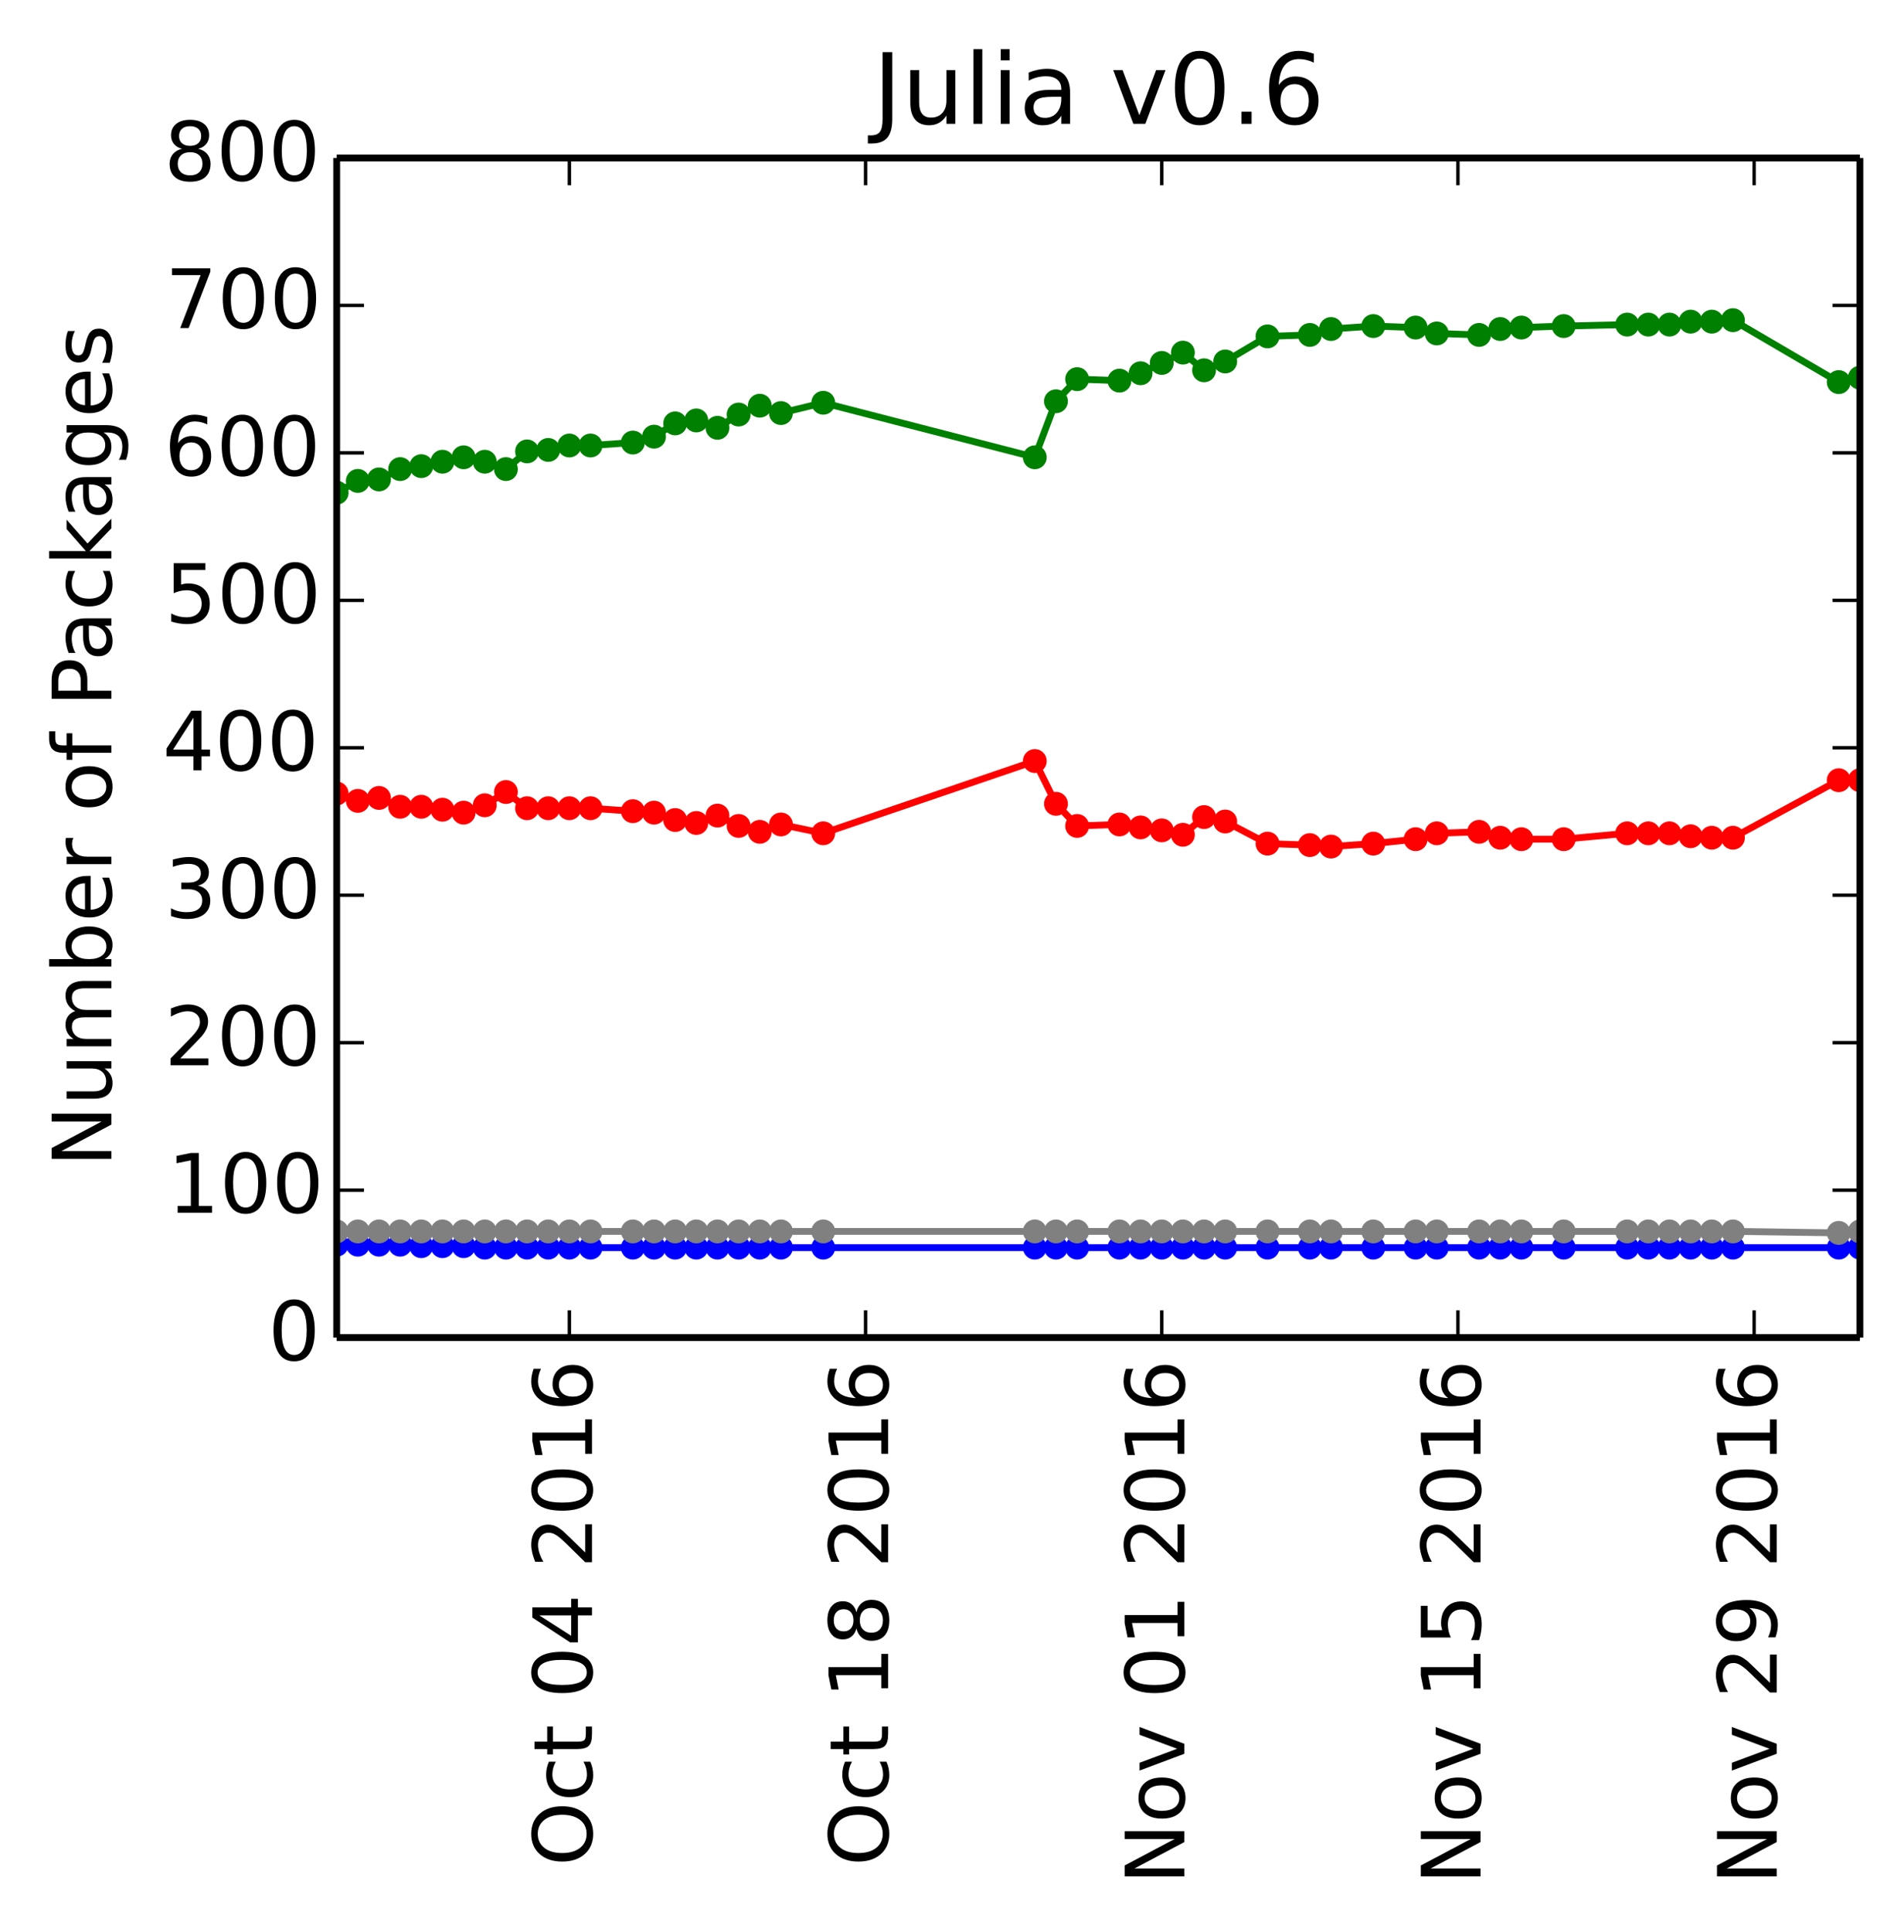 <?xml version="1.0" encoding="utf-8" standalone="no"?>
<!DOCTYPE svg PUBLIC "-//W3C//DTD SVG 1.1//EN"
  "http://www.w3.org/Graphics/SVG/1.1/DTD/svg11.dtd">
<!-- Created with matplotlib (http://matplotlib.org/) -->
<svg height="283pt" version="1.1" viewBox="0 0 279 283" width="279pt" xmlns="http://www.w3.org/2000/svg" xmlns:xlink="http://www.w3.org/1999/xlink">
 <defs>
  <style type="text/css">
*{stroke-linecap:butt;stroke-linejoin:round;}
  </style>
 </defs>
 <g id="figure_1">
  <g id="patch_1">
   <path d="
M0 283.246
L279.735 283.246
L279.735 0
L0 0
z
" style="fill:#ffffff;"/>
  </g>
  <g id="axes_1">
   <g id="patch_2">
    <path d="
M49.335 195.942
L272.535 195.942
L272.535 23.142
L49.335 23.142
z
" style="fill:#ffffff;"/>
   </g>
   <g id="line2d_1"/>
   <g id="line2d_2"/>
   <g id="line2d_3"/>
   <g id="line2d_4"/>
   <g id="line2d_5"/>
   <g id="line2d_6">
    <path clip-path="url(#pa554cd70c2)" d="
M272.535 55.326
L269.435 55.974
L253.935 46.902
L250.835 47.118
L247.735 47.118
L244.635 47.55
L241.535 47.55
L238.435 47.55
L229.135 47.766
L222.935 47.982
L219.835 48.198
L216.735 49.062
L210.535 48.846
L207.435 47.982
L201.235 47.766
L195.035 48.198
L191.935 49.062
L185.735 49.278
L179.535 52.95
L176.435 54.246
L173.335 51.654
L170.235 53.166
L167.135 54.678
L164.035 55.758
L157.835 55.542
L154.735 58.782
L151.635 66.99
L120.635 58.998
L114.435 60.51
L111.335 59.43
L108.235 60.726
L105.135 62.67
L102.035 61.59
L98.935 62.022
L95.835 63.966
L92.735 64.83
L86.535 65.262
L83.435 65.262
L80.335 65.91
L77.235 66.126
L74.135 68.718
L71.035 67.638
L67.935 66.99
L64.835 67.638
L61.735 68.286
L58.635 68.718
L55.535 70.23
L52.435 70.446
L49.335 72.174" style="fill:none;stroke:#008000;stroke-linecap:square;"/>
    <defs>
     <path d="
M0 1.5
C0.398 1.5 0.779 1.342 1.061 1.061
C1.342 0.779 1.5 0.398 1.5 0
C1.5 -0.398 1.342 -0.779 1.061 -1.061
C0.779 -1.342 0.398 -1.5 0 -1.5
C-0.398 -1.5 -0.779 -1.342 -1.061 -1.061
C-1.342 -0.779 -1.5 -0.398 -1.5 0
C-1.5 0.398 -1.342 0.779 -1.061 1.061
C-0.779 1.342 -0.398 1.5 0 1.5
z
" id="mb0b177905e" style="stroke:#008000;stroke-width:0.5;"/>
    </defs>
    <g clip-path="url(#pa554cd70c2)">
     <use style="fill:#008000;stroke:#008000;stroke-width:0.5;" x="272.535" xlink:href="#mb0b177905e" y="55.326"/>
     <use style="fill:#008000;stroke:#008000;stroke-width:0.5;" x="269.435" xlink:href="#mb0b177905e" y="55.974"/>
     <use style="fill:#008000;stroke:#008000;stroke-width:0.5;" x="253.935" xlink:href="#mb0b177905e" y="46.902"/>
     <use style="fill:#008000;stroke:#008000;stroke-width:0.5;" x="250.835" xlink:href="#mb0b177905e" y="47.118"/>
     <use style="fill:#008000;stroke:#008000;stroke-width:0.5;" x="247.735" xlink:href="#mb0b177905e" y="47.118"/>
     <use style="fill:#008000;stroke:#008000;stroke-width:0.5;" x="244.635" xlink:href="#mb0b177905e" y="47.55"/>
     <use style="fill:#008000;stroke:#008000;stroke-width:0.5;" x="241.535" xlink:href="#mb0b177905e" y="47.55"/>
     <use style="fill:#008000;stroke:#008000;stroke-width:0.5;" x="238.435" xlink:href="#mb0b177905e" y="47.55"/>
     <use style="fill:#008000;stroke:#008000;stroke-width:0.5;" x="229.135" xlink:href="#mb0b177905e" y="47.766"/>
     <use style="fill:#008000;stroke:#008000;stroke-width:0.5;" x="222.935" xlink:href="#mb0b177905e" y="47.982"/>
     <use style="fill:#008000;stroke:#008000;stroke-width:0.5;" x="219.835" xlink:href="#mb0b177905e" y="48.198"/>
     <use style="fill:#008000;stroke:#008000;stroke-width:0.5;" x="216.735" xlink:href="#mb0b177905e" y="49.062"/>
     <use style="fill:#008000;stroke:#008000;stroke-width:0.5;" x="210.535" xlink:href="#mb0b177905e" y="48.846"/>
     <use style="fill:#008000;stroke:#008000;stroke-width:0.5;" x="207.435" xlink:href="#mb0b177905e" y="47.982"/>
     <use style="fill:#008000;stroke:#008000;stroke-width:0.5;" x="201.235" xlink:href="#mb0b177905e" y="47.766"/>
     <use style="fill:#008000;stroke:#008000;stroke-width:0.5;" x="195.035" xlink:href="#mb0b177905e" y="48.198"/>
     <use style="fill:#008000;stroke:#008000;stroke-width:0.5;" x="191.935" xlink:href="#mb0b177905e" y="49.062"/>
     <use style="fill:#008000;stroke:#008000;stroke-width:0.5;" x="185.735" xlink:href="#mb0b177905e" y="49.278"/>
     <use style="fill:#008000;stroke:#008000;stroke-width:0.5;" x="179.535" xlink:href="#mb0b177905e" y="52.95"/>
     <use style="fill:#008000;stroke:#008000;stroke-width:0.5;" x="176.435" xlink:href="#mb0b177905e" y="54.246"/>
     <use style="fill:#008000;stroke:#008000;stroke-width:0.5;" x="173.335" xlink:href="#mb0b177905e" y="51.654"/>
     <use style="fill:#008000;stroke:#008000;stroke-width:0.5;" x="170.235" xlink:href="#mb0b177905e" y="53.166"/>
     <use style="fill:#008000;stroke:#008000;stroke-width:0.5;" x="167.135" xlink:href="#mb0b177905e" y="54.678"/>
     <use style="fill:#008000;stroke:#008000;stroke-width:0.5;" x="164.035" xlink:href="#mb0b177905e" y="55.758"/>
     <use style="fill:#008000;stroke:#008000;stroke-width:0.5;" x="157.835" xlink:href="#mb0b177905e" y="55.542"/>
     <use style="fill:#008000;stroke:#008000;stroke-width:0.5;" x="154.735" xlink:href="#mb0b177905e" y="58.782"/>
     <use style="fill:#008000;stroke:#008000;stroke-width:0.5;" x="151.635" xlink:href="#mb0b177905e" y="66.99"/>
     <use style="fill:#008000;stroke:#008000;stroke-width:0.5;" x="120.635" xlink:href="#mb0b177905e" y="58.998"/>
     <use style="fill:#008000;stroke:#008000;stroke-width:0.5;" x="114.435" xlink:href="#mb0b177905e" y="60.51"/>
     <use style="fill:#008000;stroke:#008000;stroke-width:0.5;" x="111.335" xlink:href="#mb0b177905e" y="59.43"/>
     <use style="fill:#008000;stroke:#008000;stroke-width:0.5;" x="108.235" xlink:href="#mb0b177905e" y="60.726"/>
     <use style="fill:#008000;stroke:#008000;stroke-width:0.5;" x="105.135" xlink:href="#mb0b177905e" y="62.67"/>
     <use style="fill:#008000;stroke:#008000;stroke-width:0.5;" x="102.035" xlink:href="#mb0b177905e" y="61.59"/>
     <use style="fill:#008000;stroke:#008000;stroke-width:0.5;" x="98.935" xlink:href="#mb0b177905e" y="62.022"/>
     <use style="fill:#008000;stroke:#008000;stroke-width:0.5;" x="95.835" xlink:href="#mb0b177905e" y="63.966"/>
     <use style="fill:#008000;stroke:#008000;stroke-width:0.5;" x="92.735" xlink:href="#mb0b177905e" y="64.83"/>
     <use style="fill:#008000;stroke:#008000;stroke-width:0.5;" x="86.535" xlink:href="#mb0b177905e" y="65.262"/>
     <use style="fill:#008000;stroke:#008000;stroke-width:0.5;" x="83.435" xlink:href="#mb0b177905e" y="65.262"/>
     <use style="fill:#008000;stroke:#008000;stroke-width:0.5;" x="80.335" xlink:href="#mb0b177905e" y="65.91"/>
     <use style="fill:#008000;stroke:#008000;stroke-width:0.5;" x="77.235" xlink:href="#mb0b177905e" y="66.126"/>
     <use style="fill:#008000;stroke:#008000;stroke-width:0.5;" x="74.135" xlink:href="#mb0b177905e" y="68.718"/>
     <use style="fill:#008000;stroke:#008000;stroke-width:0.5;" x="71.035" xlink:href="#mb0b177905e" y="67.638"/>
     <use style="fill:#008000;stroke:#008000;stroke-width:0.5;" x="67.935" xlink:href="#mb0b177905e" y="66.99"/>
     <use style="fill:#008000;stroke:#008000;stroke-width:0.5;" x="64.835" xlink:href="#mb0b177905e" y="67.638"/>
     <use style="fill:#008000;stroke:#008000;stroke-width:0.5;" x="61.735" xlink:href="#mb0b177905e" y="68.286"/>
     <use style="fill:#008000;stroke:#008000;stroke-width:0.5;" x="58.635" xlink:href="#mb0b177905e" y="68.718"/>
     <use style="fill:#008000;stroke:#008000;stroke-width:0.5;" x="55.535" xlink:href="#mb0b177905e" y="70.23"/>
     <use style="fill:#008000;stroke:#008000;stroke-width:0.5;" x="52.435" xlink:href="#mb0b177905e" y="70.446"/>
     <use style="fill:#008000;stroke:#008000;stroke-width:0.5;" x="49.335" xlink:href="#mb0b177905e" y="72.174"/>
    </g>
   </g>
   <g id="line2d_7">
    <path clip-path="url(#pa554cd70c2)" d="
M272.535 114.294
L269.435 114.294
L253.935 122.718
L250.835 122.718
L247.735 122.502
L244.635 122.07
L241.535 122.07
L238.435 122.07
L229.135 122.934
L222.935 122.934
L219.835 122.718
L216.735 121.854
L210.535 122.07
L207.435 122.934
L201.235 123.582
L195.035 124.014
L191.935 123.798
L185.735 123.582
L179.535 120.342
L176.435 119.694
L173.335 122.286
L170.235 121.638
L167.135 121.206
L164.035 120.774
L157.835 120.99
L154.735 117.75
L151.635 111.486
L120.635 122.07
L114.435 120.774
L111.335 121.854
L108.235 120.99
L105.135 119.478
L102.035 120.558
L98.935 120.126
L95.835 119.046
L92.735 118.83
L86.535 118.398
L83.435 118.398
L80.335 118.398
L77.235 118.398
L74.135 116.022
L71.035 117.966
L67.935 119.046
L64.835 118.614
L61.735 118.182
L58.635 118.182
L55.535 116.886
L52.435 117.318
L49.335 116.238" style="fill:none;stroke:#ff0000;stroke-linecap:square;"/>
    <defs>
     <path d="
M0 1.5
C0.398 1.5 0.779 1.342 1.061 1.061
C1.342 0.779 1.5 0.398 1.5 0
C1.5 -0.398 1.342 -0.779 1.061 -1.061
C0.779 -1.342 0.398 -1.5 0 -1.5
C-0.398 -1.5 -0.779 -1.342 -1.061 -1.061
C-1.342 -0.779 -1.5 -0.398 -1.5 0
C-1.5 0.398 -1.342 0.779 -1.061 1.061
C-0.779 1.342 -0.398 1.5 0 1.5
z
" id="ma07bdd5909" style="stroke:#ff0000;stroke-width:0.5;"/>
    </defs>
    <g clip-path="url(#pa554cd70c2)">
     <use style="fill:#ff0000;stroke:#ff0000;stroke-width:0.5;" x="272.535" xlink:href="#ma07bdd5909" y="114.294"/>
     <use style="fill:#ff0000;stroke:#ff0000;stroke-width:0.5;" x="269.435" xlink:href="#ma07bdd5909" y="114.294"/>
     <use style="fill:#ff0000;stroke:#ff0000;stroke-width:0.5;" x="253.935" xlink:href="#ma07bdd5909" y="122.718"/>
     <use style="fill:#ff0000;stroke:#ff0000;stroke-width:0.5;" x="250.835" xlink:href="#ma07bdd5909" y="122.718"/>
     <use style="fill:#ff0000;stroke:#ff0000;stroke-width:0.5;" x="247.735" xlink:href="#ma07bdd5909" y="122.502"/>
     <use style="fill:#ff0000;stroke:#ff0000;stroke-width:0.5;" x="244.635" xlink:href="#ma07bdd5909" y="122.07"/>
     <use style="fill:#ff0000;stroke:#ff0000;stroke-width:0.5;" x="241.535" xlink:href="#ma07bdd5909" y="122.07"/>
     <use style="fill:#ff0000;stroke:#ff0000;stroke-width:0.5;" x="238.435" xlink:href="#ma07bdd5909" y="122.07"/>
     <use style="fill:#ff0000;stroke:#ff0000;stroke-width:0.5;" x="229.135" xlink:href="#ma07bdd5909" y="122.934"/>
     <use style="fill:#ff0000;stroke:#ff0000;stroke-width:0.5;" x="222.935" xlink:href="#ma07bdd5909" y="122.934"/>
     <use style="fill:#ff0000;stroke:#ff0000;stroke-width:0.5;" x="219.835" xlink:href="#ma07bdd5909" y="122.718"/>
     <use style="fill:#ff0000;stroke:#ff0000;stroke-width:0.5;" x="216.735" xlink:href="#ma07bdd5909" y="121.854"/>
     <use style="fill:#ff0000;stroke:#ff0000;stroke-width:0.5;" x="210.535" xlink:href="#ma07bdd5909" y="122.07"/>
     <use style="fill:#ff0000;stroke:#ff0000;stroke-width:0.5;" x="207.435" xlink:href="#ma07bdd5909" y="122.934"/>
     <use style="fill:#ff0000;stroke:#ff0000;stroke-width:0.5;" x="201.235" xlink:href="#ma07bdd5909" y="123.582"/>
     <use style="fill:#ff0000;stroke:#ff0000;stroke-width:0.5;" x="195.035" xlink:href="#ma07bdd5909" y="124.014"/>
     <use style="fill:#ff0000;stroke:#ff0000;stroke-width:0.5;" x="191.935" xlink:href="#ma07bdd5909" y="123.798"/>
     <use style="fill:#ff0000;stroke:#ff0000;stroke-width:0.5;" x="185.735" xlink:href="#ma07bdd5909" y="123.582"/>
     <use style="fill:#ff0000;stroke:#ff0000;stroke-width:0.5;" x="179.535" xlink:href="#ma07bdd5909" y="120.342"/>
     <use style="fill:#ff0000;stroke:#ff0000;stroke-width:0.5;" x="176.435" xlink:href="#ma07bdd5909" y="119.694"/>
     <use style="fill:#ff0000;stroke:#ff0000;stroke-width:0.5;" x="173.335" xlink:href="#ma07bdd5909" y="122.286"/>
     <use style="fill:#ff0000;stroke:#ff0000;stroke-width:0.5;" x="170.235" xlink:href="#ma07bdd5909" y="121.638"/>
     <use style="fill:#ff0000;stroke:#ff0000;stroke-width:0.5;" x="167.135" xlink:href="#ma07bdd5909" y="121.206"/>
     <use style="fill:#ff0000;stroke:#ff0000;stroke-width:0.5;" x="164.035" xlink:href="#ma07bdd5909" y="120.774"/>
     <use style="fill:#ff0000;stroke:#ff0000;stroke-width:0.5;" x="157.835" xlink:href="#ma07bdd5909" y="120.99"/>
     <use style="fill:#ff0000;stroke:#ff0000;stroke-width:0.5;" x="154.735" xlink:href="#ma07bdd5909" y="117.75"/>
     <use style="fill:#ff0000;stroke:#ff0000;stroke-width:0.5;" x="151.635" xlink:href="#ma07bdd5909" y="111.486"/>
     <use style="fill:#ff0000;stroke:#ff0000;stroke-width:0.5;" x="120.635" xlink:href="#ma07bdd5909" y="122.07"/>
     <use style="fill:#ff0000;stroke:#ff0000;stroke-width:0.5;" x="114.435" xlink:href="#ma07bdd5909" y="120.774"/>
     <use style="fill:#ff0000;stroke:#ff0000;stroke-width:0.5;" x="111.335" xlink:href="#ma07bdd5909" y="121.854"/>
     <use style="fill:#ff0000;stroke:#ff0000;stroke-width:0.5;" x="108.235" xlink:href="#ma07bdd5909" y="120.99"/>
     <use style="fill:#ff0000;stroke:#ff0000;stroke-width:0.5;" x="105.135" xlink:href="#ma07bdd5909" y="119.478"/>
     <use style="fill:#ff0000;stroke:#ff0000;stroke-width:0.5;" x="102.035" xlink:href="#ma07bdd5909" y="120.558"/>
     <use style="fill:#ff0000;stroke:#ff0000;stroke-width:0.5;" x="98.935" xlink:href="#ma07bdd5909" y="120.126"/>
     <use style="fill:#ff0000;stroke:#ff0000;stroke-width:0.5;" x="95.835" xlink:href="#ma07bdd5909" y="119.046"/>
     <use style="fill:#ff0000;stroke:#ff0000;stroke-width:0.5;" x="92.735" xlink:href="#ma07bdd5909" y="118.83"/>
     <use style="fill:#ff0000;stroke:#ff0000;stroke-width:0.5;" x="86.535" xlink:href="#ma07bdd5909" y="118.398"/>
     <use style="fill:#ff0000;stroke:#ff0000;stroke-width:0.5;" x="83.435" xlink:href="#ma07bdd5909" y="118.398"/>
     <use style="fill:#ff0000;stroke:#ff0000;stroke-width:0.5;" x="80.335" xlink:href="#ma07bdd5909" y="118.398"/>
     <use style="fill:#ff0000;stroke:#ff0000;stroke-width:0.5;" x="77.235" xlink:href="#ma07bdd5909" y="118.398"/>
     <use style="fill:#ff0000;stroke:#ff0000;stroke-width:0.5;" x="74.135" xlink:href="#ma07bdd5909" y="116.022"/>
     <use style="fill:#ff0000;stroke:#ff0000;stroke-width:0.5;" x="71.035" xlink:href="#ma07bdd5909" y="117.966"/>
     <use style="fill:#ff0000;stroke:#ff0000;stroke-width:0.5;" x="67.935" xlink:href="#ma07bdd5909" y="119.046"/>
     <use style="fill:#ff0000;stroke:#ff0000;stroke-width:0.5;" x="64.835" xlink:href="#ma07bdd5909" y="118.614"/>
     <use style="fill:#ff0000;stroke:#ff0000;stroke-width:0.5;" x="61.735" xlink:href="#ma07bdd5909" y="118.182"/>
     <use style="fill:#ff0000;stroke:#ff0000;stroke-width:0.5;" x="58.635" xlink:href="#ma07bdd5909" y="118.182"/>
     <use style="fill:#ff0000;stroke:#ff0000;stroke-width:0.5;" x="55.535" xlink:href="#ma07bdd5909" y="116.886"/>
     <use style="fill:#ff0000;stroke:#ff0000;stroke-width:0.5;" x="52.435" xlink:href="#ma07bdd5909" y="117.318"/>
     <use style="fill:#ff0000;stroke:#ff0000;stroke-width:0.5;" x="49.335" xlink:href="#ma07bdd5909" y="116.238"/>
    </g>
   </g>
   <g id="line2d_8">
    <path clip-path="url(#pa554cd70c2)" d="
M272.535 182.766
L269.435 182.766
L253.935 182.766
L250.835 182.766
L247.735 182.766
L244.635 182.766
L241.535 182.766
L238.435 182.766
L229.135 182.766
L222.935 182.766
L219.835 182.766
L216.735 182.766
L210.535 182.766
L207.435 182.766
L201.235 182.766
L195.035 182.766
L191.935 182.766
L185.735 182.766
L179.535 182.766
L176.435 182.766
L173.335 182.766
L170.235 182.766
L167.135 182.766
L164.035 182.766
L157.835 182.766
L154.735 182.766
L151.635 182.766
L120.635 182.766
L114.435 182.766
L111.335 182.766
L108.235 182.766
L105.135 182.766
L102.035 182.766
L98.935 182.766
L95.835 182.766
L92.735 182.766
L86.535 182.766
L83.435 182.766
L80.335 182.766
L77.235 182.766
L74.135 182.766
L71.035 182.766
L67.935 182.55
L64.835 182.55
L61.735 182.55
L58.635 182.334
L55.535 182.334
L52.435 182.334
L49.335 182.334" style="fill:none;stroke:#0000ff;stroke-linecap:square;"/>
    <defs>
     <path d="
M0 1.5
C0.398 1.5 0.779 1.342 1.061 1.061
C1.342 0.779 1.5 0.398 1.5 0
C1.5 -0.398 1.342 -0.779 1.061 -1.061
C0.779 -1.342 0.398 -1.5 0 -1.5
C-0.398 -1.5 -0.779 -1.342 -1.061 -1.061
C-1.342 -0.779 -1.5 -0.398 -1.5 0
C-1.5 0.398 -1.342 0.779 -1.061 1.061
C-0.779 1.342 -0.398 1.5 0 1.5
z
" id="m76a7ce5b4a" style="stroke:#0000ff;stroke-width:0.5;"/>
    </defs>
    <g clip-path="url(#pa554cd70c2)">
     <use style="fill:#0000ff;stroke:#0000ff;stroke-width:0.5;" x="272.535" xlink:href="#m76a7ce5b4a" y="182.766"/>
     <use style="fill:#0000ff;stroke:#0000ff;stroke-width:0.5;" x="269.435" xlink:href="#m76a7ce5b4a" y="182.766"/>
     <use style="fill:#0000ff;stroke:#0000ff;stroke-width:0.5;" x="253.935" xlink:href="#m76a7ce5b4a" y="182.766"/>
     <use style="fill:#0000ff;stroke:#0000ff;stroke-width:0.5;" x="250.835" xlink:href="#m76a7ce5b4a" y="182.766"/>
     <use style="fill:#0000ff;stroke:#0000ff;stroke-width:0.5;" x="247.735" xlink:href="#m76a7ce5b4a" y="182.766"/>
     <use style="fill:#0000ff;stroke:#0000ff;stroke-width:0.5;" x="244.635" xlink:href="#m76a7ce5b4a" y="182.766"/>
     <use style="fill:#0000ff;stroke:#0000ff;stroke-width:0.5;" x="241.535" xlink:href="#m76a7ce5b4a" y="182.766"/>
     <use style="fill:#0000ff;stroke:#0000ff;stroke-width:0.5;" x="238.435" xlink:href="#m76a7ce5b4a" y="182.766"/>
     <use style="fill:#0000ff;stroke:#0000ff;stroke-width:0.5;" x="229.135" xlink:href="#m76a7ce5b4a" y="182.766"/>
     <use style="fill:#0000ff;stroke:#0000ff;stroke-width:0.5;" x="222.935" xlink:href="#m76a7ce5b4a" y="182.766"/>
     <use style="fill:#0000ff;stroke:#0000ff;stroke-width:0.5;" x="219.835" xlink:href="#m76a7ce5b4a" y="182.766"/>
     <use style="fill:#0000ff;stroke:#0000ff;stroke-width:0.5;" x="216.735" xlink:href="#m76a7ce5b4a" y="182.766"/>
     <use style="fill:#0000ff;stroke:#0000ff;stroke-width:0.5;" x="210.535" xlink:href="#m76a7ce5b4a" y="182.766"/>
     <use style="fill:#0000ff;stroke:#0000ff;stroke-width:0.5;" x="207.435" xlink:href="#m76a7ce5b4a" y="182.766"/>
     <use style="fill:#0000ff;stroke:#0000ff;stroke-width:0.5;" x="201.235" xlink:href="#m76a7ce5b4a" y="182.766"/>
     <use style="fill:#0000ff;stroke:#0000ff;stroke-width:0.5;" x="195.035" xlink:href="#m76a7ce5b4a" y="182.766"/>
     <use style="fill:#0000ff;stroke:#0000ff;stroke-width:0.5;" x="191.935" xlink:href="#m76a7ce5b4a" y="182.766"/>
     <use style="fill:#0000ff;stroke:#0000ff;stroke-width:0.5;" x="185.735" xlink:href="#m76a7ce5b4a" y="182.766"/>
     <use style="fill:#0000ff;stroke:#0000ff;stroke-width:0.5;" x="179.535" xlink:href="#m76a7ce5b4a" y="182.766"/>
     <use style="fill:#0000ff;stroke:#0000ff;stroke-width:0.5;" x="176.435" xlink:href="#m76a7ce5b4a" y="182.766"/>
     <use style="fill:#0000ff;stroke:#0000ff;stroke-width:0.5;" x="173.335" xlink:href="#m76a7ce5b4a" y="182.766"/>
     <use style="fill:#0000ff;stroke:#0000ff;stroke-width:0.5;" x="170.235" xlink:href="#m76a7ce5b4a" y="182.766"/>
     <use style="fill:#0000ff;stroke:#0000ff;stroke-width:0.5;" x="167.135" xlink:href="#m76a7ce5b4a" y="182.766"/>
     <use style="fill:#0000ff;stroke:#0000ff;stroke-width:0.5;" x="164.035" xlink:href="#m76a7ce5b4a" y="182.766"/>
     <use style="fill:#0000ff;stroke:#0000ff;stroke-width:0.5;" x="157.835" xlink:href="#m76a7ce5b4a" y="182.766"/>
     <use style="fill:#0000ff;stroke:#0000ff;stroke-width:0.5;" x="154.735" xlink:href="#m76a7ce5b4a" y="182.766"/>
     <use style="fill:#0000ff;stroke:#0000ff;stroke-width:0.5;" x="151.635" xlink:href="#m76a7ce5b4a" y="182.766"/>
     <use style="fill:#0000ff;stroke:#0000ff;stroke-width:0.5;" x="120.635" xlink:href="#m76a7ce5b4a" y="182.766"/>
     <use style="fill:#0000ff;stroke:#0000ff;stroke-width:0.5;" x="114.435" xlink:href="#m76a7ce5b4a" y="182.766"/>
     <use style="fill:#0000ff;stroke:#0000ff;stroke-width:0.5;" x="111.335" xlink:href="#m76a7ce5b4a" y="182.766"/>
     <use style="fill:#0000ff;stroke:#0000ff;stroke-width:0.5;" x="108.235" xlink:href="#m76a7ce5b4a" y="182.766"/>
     <use style="fill:#0000ff;stroke:#0000ff;stroke-width:0.5;" x="105.135" xlink:href="#m76a7ce5b4a" y="182.766"/>
     <use style="fill:#0000ff;stroke:#0000ff;stroke-width:0.5;" x="102.035" xlink:href="#m76a7ce5b4a" y="182.766"/>
     <use style="fill:#0000ff;stroke:#0000ff;stroke-width:0.5;" x="98.935" xlink:href="#m76a7ce5b4a" y="182.766"/>
     <use style="fill:#0000ff;stroke:#0000ff;stroke-width:0.5;" x="95.835" xlink:href="#m76a7ce5b4a" y="182.766"/>
     <use style="fill:#0000ff;stroke:#0000ff;stroke-width:0.5;" x="92.735" xlink:href="#m76a7ce5b4a" y="182.766"/>
     <use style="fill:#0000ff;stroke:#0000ff;stroke-width:0.5;" x="86.535" xlink:href="#m76a7ce5b4a" y="182.766"/>
     <use style="fill:#0000ff;stroke:#0000ff;stroke-width:0.5;" x="83.435" xlink:href="#m76a7ce5b4a" y="182.766"/>
     <use style="fill:#0000ff;stroke:#0000ff;stroke-width:0.5;" x="80.335" xlink:href="#m76a7ce5b4a" y="182.766"/>
     <use style="fill:#0000ff;stroke:#0000ff;stroke-width:0.5;" x="77.235" xlink:href="#m76a7ce5b4a" y="182.766"/>
     <use style="fill:#0000ff;stroke:#0000ff;stroke-width:0.5;" x="74.135" xlink:href="#m76a7ce5b4a" y="182.766"/>
     <use style="fill:#0000ff;stroke:#0000ff;stroke-width:0.5;" x="71.035" xlink:href="#m76a7ce5b4a" y="182.766"/>
     <use style="fill:#0000ff;stroke:#0000ff;stroke-width:0.5;" x="67.935" xlink:href="#m76a7ce5b4a" y="182.55"/>
     <use style="fill:#0000ff;stroke:#0000ff;stroke-width:0.5;" x="64.835" xlink:href="#m76a7ce5b4a" y="182.55"/>
     <use style="fill:#0000ff;stroke:#0000ff;stroke-width:0.5;" x="61.735" xlink:href="#m76a7ce5b4a" y="182.55"/>
     <use style="fill:#0000ff;stroke:#0000ff;stroke-width:0.5;" x="58.635" xlink:href="#m76a7ce5b4a" y="182.334"/>
     <use style="fill:#0000ff;stroke:#0000ff;stroke-width:0.5;" x="55.535" xlink:href="#m76a7ce5b4a" y="182.334"/>
     <use style="fill:#0000ff;stroke:#0000ff;stroke-width:0.5;" x="52.435" xlink:href="#m76a7ce5b4a" y="182.334"/>
     <use style="fill:#0000ff;stroke:#0000ff;stroke-width:0.5;" x="49.335" xlink:href="#m76a7ce5b4a" y="182.334"/>
    </g>
   </g>
   <g id="line2d_9">
    <path clip-path="url(#pa554cd70c2)" d="
M272.535 180.39
L269.435 180.606
L253.935 180.39
L250.835 180.39
L247.735 180.39
L244.635 180.39
L241.535 180.39
L238.435 180.39
L229.135 180.39
L222.935 180.39
L219.835 180.39
L216.735 180.39
L210.535 180.39
L207.435 180.39
L201.235 180.39
L195.035 180.39
L191.935 180.39
L185.735 180.39
L179.535 180.39
L176.435 180.39
L173.335 180.39
L170.235 180.39
L167.135 180.39
L164.035 180.39
L157.835 180.39
L154.735 180.39
L151.635 180.39
L120.635 180.39
L114.435 180.39
L111.335 180.39
L108.235 180.39
L105.135 180.39
L102.035 180.39
L98.935 180.39
L95.835 180.39
L92.735 180.39
L86.535 180.39
L83.435 180.39
L80.335 180.39
L77.235 180.39
L74.135 180.39
L71.035 180.39
L67.935 180.39
L64.835 180.39
L61.735 180.39
L58.635 180.39
L55.535 180.39
L52.435 180.39
L49.335 180.39" style="fill:none;stroke:#808080;stroke-linecap:square;"/>
    <defs>
     <path d="
M0 1.5
C0.398 1.5 0.779 1.342 1.061 1.061
C1.342 0.779 1.5 0.398 1.5 0
C1.5 -0.398 1.342 -0.779 1.061 -1.061
C0.779 -1.342 0.398 -1.5 0 -1.5
C-0.398 -1.5 -0.779 -1.342 -1.061 -1.061
C-1.342 -0.779 -1.5 -0.398 -1.5 0
C-1.5 0.398 -1.342 0.779 -1.061 1.061
C-0.779 1.342 -0.398 1.5 0 1.5
z
" id="m008e8825d0" style="stroke:#808080;stroke-width:0.5;"/>
    </defs>
    <g clip-path="url(#pa554cd70c2)">
     <use style="fill:#808080;stroke:#808080;stroke-width:0.5;" x="272.535" xlink:href="#m008e8825d0" y="180.39"/>
     <use style="fill:#808080;stroke:#808080;stroke-width:0.5;" x="269.435" xlink:href="#m008e8825d0" y="180.606"/>
     <use style="fill:#808080;stroke:#808080;stroke-width:0.5;" x="253.935" xlink:href="#m008e8825d0" y="180.39"/>
     <use style="fill:#808080;stroke:#808080;stroke-width:0.5;" x="250.835" xlink:href="#m008e8825d0" y="180.39"/>
     <use style="fill:#808080;stroke:#808080;stroke-width:0.5;" x="247.735" xlink:href="#m008e8825d0" y="180.39"/>
     <use style="fill:#808080;stroke:#808080;stroke-width:0.5;" x="244.635" xlink:href="#m008e8825d0" y="180.39"/>
     <use style="fill:#808080;stroke:#808080;stroke-width:0.5;" x="241.535" xlink:href="#m008e8825d0" y="180.39"/>
     <use style="fill:#808080;stroke:#808080;stroke-width:0.5;" x="238.435" xlink:href="#m008e8825d0" y="180.39"/>
     <use style="fill:#808080;stroke:#808080;stroke-width:0.5;" x="229.135" xlink:href="#m008e8825d0" y="180.39"/>
     <use style="fill:#808080;stroke:#808080;stroke-width:0.5;" x="222.935" xlink:href="#m008e8825d0" y="180.39"/>
     <use style="fill:#808080;stroke:#808080;stroke-width:0.5;" x="219.835" xlink:href="#m008e8825d0" y="180.39"/>
     <use style="fill:#808080;stroke:#808080;stroke-width:0.5;" x="216.735" xlink:href="#m008e8825d0" y="180.39"/>
     <use style="fill:#808080;stroke:#808080;stroke-width:0.5;" x="210.535" xlink:href="#m008e8825d0" y="180.39"/>
     <use style="fill:#808080;stroke:#808080;stroke-width:0.5;" x="207.435" xlink:href="#m008e8825d0" y="180.39"/>
     <use style="fill:#808080;stroke:#808080;stroke-width:0.5;" x="201.235" xlink:href="#m008e8825d0" y="180.39"/>
     <use style="fill:#808080;stroke:#808080;stroke-width:0.5;" x="195.035" xlink:href="#m008e8825d0" y="180.39"/>
     <use style="fill:#808080;stroke:#808080;stroke-width:0.5;" x="191.935" xlink:href="#m008e8825d0" y="180.39"/>
     <use style="fill:#808080;stroke:#808080;stroke-width:0.5;" x="185.735" xlink:href="#m008e8825d0" y="180.39"/>
     <use style="fill:#808080;stroke:#808080;stroke-width:0.5;" x="179.535" xlink:href="#m008e8825d0" y="180.39"/>
     <use style="fill:#808080;stroke:#808080;stroke-width:0.5;" x="176.435" xlink:href="#m008e8825d0" y="180.39"/>
     <use style="fill:#808080;stroke:#808080;stroke-width:0.5;" x="173.335" xlink:href="#m008e8825d0" y="180.39"/>
     <use style="fill:#808080;stroke:#808080;stroke-width:0.5;" x="170.235" xlink:href="#m008e8825d0" y="180.39"/>
     <use style="fill:#808080;stroke:#808080;stroke-width:0.5;" x="167.135" xlink:href="#m008e8825d0" y="180.39"/>
     <use style="fill:#808080;stroke:#808080;stroke-width:0.5;" x="164.035" xlink:href="#m008e8825d0" y="180.39"/>
     <use style="fill:#808080;stroke:#808080;stroke-width:0.5;" x="157.835" xlink:href="#m008e8825d0" y="180.39"/>
     <use style="fill:#808080;stroke:#808080;stroke-width:0.5;" x="154.735" xlink:href="#m008e8825d0" y="180.39"/>
     <use style="fill:#808080;stroke:#808080;stroke-width:0.5;" x="151.635" xlink:href="#m008e8825d0" y="180.39"/>
     <use style="fill:#808080;stroke:#808080;stroke-width:0.5;" x="120.635" xlink:href="#m008e8825d0" y="180.39"/>
     <use style="fill:#808080;stroke:#808080;stroke-width:0.5;" x="114.435" xlink:href="#m008e8825d0" y="180.39"/>
     <use style="fill:#808080;stroke:#808080;stroke-width:0.5;" x="111.335" xlink:href="#m008e8825d0" y="180.39"/>
     <use style="fill:#808080;stroke:#808080;stroke-width:0.5;" x="108.235" xlink:href="#m008e8825d0" y="180.39"/>
     <use style="fill:#808080;stroke:#808080;stroke-width:0.5;" x="105.135" xlink:href="#m008e8825d0" y="180.39"/>
     <use style="fill:#808080;stroke:#808080;stroke-width:0.5;" x="102.035" xlink:href="#m008e8825d0" y="180.39"/>
     <use style="fill:#808080;stroke:#808080;stroke-width:0.5;" x="98.935" xlink:href="#m008e8825d0" y="180.39"/>
     <use style="fill:#808080;stroke:#808080;stroke-width:0.5;" x="95.835" xlink:href="#m008e8825d0" y="180.39"/>
     <use style="fill:#808080;stroke:#808080;stroke-width:0.5;" x="92.735" xlink:href="#m008e8825d0" y="180.39"/>
     <use style="fill:#808080;stroke:#808080;stroke-width:0.5;" x="86.535" xlink:href="#m008e8825d0" y="180.39"/>
     <use style="fill:#808080;stroke:#808080;stroke-width:0.5;" x="83.435" xlink:href="#m008e8825d0" y="180.39"/>
     <use style="fill:#808080;stroke:#808080;stroke-width:0.5;" x="80.335" xlink:href="#m008e8825d0" y="180.39"/>
     <use style="fill:#808080;stroke:#808080;stroke-width:0.5;" x="77.235" xlink:href="#m008e8825d0" y="180.39"/>
     <use style="fill:#808080;stroke:#808080;stroke-width:0.5;" x="74.135" xlink:href="#m008e8825d0" y="180.39"/>
     <use style="fill:#808080;stroke:#808080;stroke-width:0.5;" x="71.035" xlink:href="#m008e8825d0" y="180.39"/>
     <use style="fill:#808080;stroke:#808080;stroke-width:0.5;" x="67.935" xlink:href="#m008e8825d0" y="180.39"/>
     <use style="fill:#808080;stroke:#808080;stroke-width:0.5;" x="64.835" xlink:href="#m008e8825d0" y="180.39"/>
     <use style="fill:#808080;stroke:#808080;stroke-width:0.5;" x="61.735" xlink:href="#m008e8825d0" y="180.39"/>
     <use style="fill:#808080;stroke:#808080;stroke-width:0.5;" x="58.635" xlink:href="#m008e8825d0" y="180.39"/>
     <use style="fill:#808080;stroke:#808080;stroke-width:0.5;" x="55.535" xlink:href="#m008e8825d0" y="180.39"/>
     <use style="fill:#808080;stroke:#808080;stroke-width:0.5;" x="52.435" xlink:href="#m008e8825d0" y="180.39"/>
     <use style="fill:#808080;stroke:#808080;stroke-width:0.5;" x="49.335" xlink:href="#m008e8825d0" y="180.39"/>
    </g>
   </g>
   <g id="matplotlib.axis_1">
    <g id="xtick_1">
     <g id="line2d_10">
      <defs>
       <path d="
M0 0
L0 -4" id="m93b0483c22" style="stroke:#000000;stroke-width:0.5;"/>
      </defs>
      <g>
       <use style="stroke:#000000;stroke-width:0.5;" x="83.435" xlink:href="#m93b0483c22" y="195.942"/>
      </g>
     </g>
     <g id="line2d_11">
      <defs>
       <path d="
M0 0
L0 4" id="m741efc42ff" style="stroke:#000000;stroke-width:0.5;"/>
      </defs>
      <g>
       <use style="stroke:#000000;stroke-width:0.5;" x="83.435" xlink:href="#m741efc42ff" y="23.142"/>
      </g>
     </g>
     <g id="text_1">
      <!-- Oct 04 2016 -->
      <defs>
       <path d="
M39.406 66.219
Q28.656 66.219 22.328 58.203
Q16.016 50.203 16.016 36.375
Q16.016 22.609 22.328 14.594
Q28.656 6.594 39.406 6.594
Q50.141 6.594 56.422 14.594
Q62.703 22.609 62.703 36.375
Q62.703 50.203 56.422 58.203
Q50.141 66.219 39.406 66.219
M39.406 74.219
Q54.734 74.219 63.906 63.938
Q73.094 53.656 73.094 36.375
Q73.094 19.141 63.906 8.859
Q54.734 -1.422 39.406 -1.422
Q24.031 -1.422 14.812 8.828
Q5.609 19.094 5.609 36.375
Q5.609 53.656 14.812 63.938
Q24.031 74.219 39.406 74.219" id="DejaVuSans-4f"/>
       <path d="
M12.406 8.297
L28.516 8.297
L28.516 63.922
L10.984 60.406
L10.984 69.391
L28.422 72.906
L38.281 72.906
L38.281 8.297
L54.391 8.297
L54.391 0
L12.406 0
z
" id="DejaVuSans-31"/>
       <path d="
M31.781 66.406
Q24.172 66.406 20.328 58.906
Q16.5 51.422 16.5 36.375
Q16.5 21.391 20.328 13.891
Q24.172 6.391 31.781 6.391
Q39.453 6.391 43.281 13.891
Q47.125 21.391 47.125 36.375
Q47.125 51.422 43.281 58.906
Q39.453 66.406 31.781 66.406
M31.781 74.219
Q44.047 74.219 50.516 64.516
Q56.984 54.828 56.984 36.375
Q56.984 17.969 50.516 8.266
Q44.047 -1.422 31.781 -1.422
Q19.531 -1.422 13.062 8.266
Q6.594 17.969 6.594 36.375
Q6.594 54.828 13.062 64.516
Q19.531 74.219 31.781 74.219" id="DejaVuSans-30"/>
       <path id="DejaVuSans-20"/>
       <path d="
M19.188 8.297
L53.609 8.297
L53.609 0
L7.328 0
L7.328 8.297
Q12.938 14.109 22.625 23.891
Q32.328 33.688 34.812 36.531
Q39.547 41.844 41.422 45.531
Q43.312 49.219 43.312 52.781
Q43.312 58.594 39.234 62.25
Q35.156 65.922 28.609 65.922
Q23.969 65.922 18.812 64.312
Q13.672 62.703 7.812 59.422
L7.812 69.391
Q13.766 71.781 18.938 73
Q24.125 74.219 28.422 74.219
Q39.75 74.219 46.484 68.547
Q53.219 62.891 53.219 53.422
Q53.219 48.922 51.531 44.891
Q49.859 40.875 45.406 35.406
Q44.188 33.984 37.641 27.219
Q31.109 20.453 19.188 8.297" id="DejaVuSans-32"/>
       <path d="
M37.797 64.312
L12.891 25.391
L37.797 25.391
z

M35.203 72.906
L47.609 72.906
L47.609 25.391
L58.016 25.391
L58.016 17.188
L47.609 17.188
L47.609 0
L37.797 0
L37.797 17.188
L4.891 17.188
L4.891 26.703
z
" id="DejaVuSans-34"/>
       <path d="
M33.016 40.375
Q26.375 40.375 22.484 35.828
Q18.609 31.297 18.609 23.391
Q18.609 15.531 22.484 10.953
Q26.375 6.391 33.016 6.391
Q39.656 6.391 43.531 10.953
Q47.406 15.531 47.406 23.391
Q47.406 31.297 43.531 35.828
Q39.656 40.375 33.016 40.375
M52.594 71.297
L52.594 62.312
Q48.875 64.062 45.094 64.984
Q41.312 65.922 37.594 65.922
Q27.828 65.922 22.672 59.328
Q17.531 52.734 16.797 39.406
Q19.672 43.656 24.016 45.922
Q28.375 48.188 33.594 48.188
Q44.578 48.188 50.953 41.516
Q57.328 34.859 57.328 23.391
Q57.328 12.156 50.688 5.359
Q44.047 -1.422 33.016 -1.422
Q20.359 -1.422 13.672 8.266
Q6.984 17.969 6.984 36.375
Q6.984 53.656 15.188 63.938
Q23.391 74.219 37.203 74.219
Q40.922 74.219 44.703 73.484
Q48.484 72.75 52.594 71.297" id="DejaVuSans-36"/>
       <path d="
M18.312 70.219
L18.312 54.688
L36.812 54.688
L36.812 47.703
L18.312 47.703
L18.312 18.016
Q18.312 11.328 20.141 9.422
Q21.969 7.516 27.594 7.516
L36.812 7.516
L36.812 0
L27.594 0
Q17.188 0 13.234 3.875
Q9.281 7.766 9.281 18.016
L9.281 47.703
L2.688 47.703
L2.688 54.688
L9.281 54.688
L9.281 70.219
z
" id="DejaVuSans-74"/>
       <path d="
M48.781 52.594
L48.781 44.188
Q44.969 46.297 41.141 47.344
Q37.312 48.391 33.406 48.391
Q24.656 48.391 19.812 42.844
Q14.984 37.312 14.984 27.297
Q14.984 17.281 19.812 11.734
Q24.656 6.203 33.406 6.203
Q37.312 6.203 41.141 7.25
Q44.969 8.297 48.781 10.406
L48.781 2.094
Q45.016 0.344 40.984 -0.531
Q36.969 -1.422 32.422 -1.422
Q20.062 -1.422 12.781 6.344
Q5.516 14.109 5.516 27.297
Q5.516 40.672 12.859 48.328
Q20.219 56 33.016 56
Q37.156 56 41.109 55.141
Q45.062 54.297 48.781 52.594" id="DejaVuSans-63"/>
      </defs>
      <g transform="translate(86.746 273.372)rotate(-90.0)scale(0.12 -0.12)">
       <use xlink:href="#DejaVuSans-4f"/>
       <use x="78.711" xlink:href="#DejaVuSans-63"/>
       <use x="133.691" xlink:href="#DejaVuSans-74"/>
       <use x="172.9" xlink:href="#DejaVuSans-20"/>
       <use x="204.688" xlink:href="#DejaVuSans-30"/>
       <use x="268.311" xlink:href="#DejaVuSans-34"/>
       <use x="331.934" xlink:href="#DejaVuSans-20"/>
       <use x="363.721" xlink:href="#DejaVuSans-32"/>
       <use x="427.344" xlink:href="#DejaVuSans-30"/>
       <use x="490.967" xlink:href="#DejaVuSans-31"/>
       <use x="554.59" xlink:href="#DejaVuSans-36"/>
      </g>
     </g>
    </g>
    <g id="xtick_2">
     <g id="line2d_12">
      <g>
       <use style="stroke:#000000;stroke-width:0.5;" x="126.835" xlink:href="#m93b0483c22" y="195.942"/>
      </g>
     </g>
     <g id="line2d_13">
      <g>
       <use style="stroke:#000000;stroke-width:0.5;" x="126.835" xlink:href="#m741efc42ff" y="23.142"/>
      </g>
     </g>
     <g id="text_2">
      <!-- Oct 18 2016 -->
      <defs>
       <path d="
M31.781 34.625
Q24.75 34.625 20.719 30.859
Q16.703 27.094 16.703 20.516
Q16.703 13.922 20.719 10.156
Q24.75 6.391 31.781 6.391
Q38.812 6.391 42.859 10.172
Q46.922 13.969 46.922 20.516
Q46.922 27.094 42.891 30.859
Q38.875 34.625 31.781 34.625
M21.922 38.812
Q15.578 40.375 12.031 44.719
Q8.5 49.078 8.5 55.328
Q8.5 64.062 14.719 69.141
Q20.953 74.219 31.781 74.219
Q42.672 74.219 48.875 69.141
Q55.078 64.062 55.078 55.328
Q55.078 49.078 51.531 44.719
Q48 40.375 41.703 38.812
Q48.828 37.156 52.797 32.312
Q56.781 27.484 56.781 20.516
Q56.781 9.906 50.312 4.234
Q43.844 -1.422 31.781 -1.422
Q19.734 -1.422 13.25 4.234
Q6.781 9.906 6.781 20.516
Q6.781 27.484 10.781 32.312
Q14.797 37.156 21.922 38.812
M18.312 54.391
Q18.312 48.734 21.844 45.562
Q25.391 42.391 31.781 42.391
Q38.141 42.391 41.719 45.562
Q45.312 48.734 45.312 54.391
Q45.312 60.062 41.719 63.234
Q38.141 66.406 31.781 66.406
Q25.391 66.406 21.844 63.234
Q18.312 60.062 18.312 54.391" id="DejaVuSans-38"/>
      </defs>
      <g transform="translate(130.146 273.372)rotate(-90.0)scale(0.12 -0.12)">
       <use xlink:href="#DejaVuSans-4f"/>
       <use x="78.711" xlink:href="#DejaVuSans-63"/>
       <use x="133.691" xlink:href="#DejaVuSans-74"/>
       <use x="172.9" xlink:href="#DejaVuSans-20"/>
       <use x="204.688" xlink:href="#DejaVuSans-31"/>
       <use x="268.311" xlink:href="#DejaVuSans-38"/>
       <use x="331.934" xlink:href="#DejaVuSans-20"/>
       <use x="363.721" xlink:href="#DejaVuSans-32"/>
       <use x="427.344" xlink:href="#DejaVuSans-30"/>
       <use x="490.967" xlink:href="#DejaVuSans-31"/>
       <use x="554.59" xlink:href="#DejaVuSans-36"/>
      </g>
     </g>
    </g>
    <g id="xtick_3">
     <g id="line2d_14">
      <g>
       <use style="stroke:#000000;stroke-width:0.5;" x="170.235" xlink:href="#m93b0483c22" y="195.942"/>
      </g>
     </g>
     <g id="line2d_15">
      <g>
       <use style="stroke:#000000;stroke-width:0.5;" x="170.235" xlink:href="#m741efc42ff" y="23.142"/>
      </g>
     </g>
     <g id="text_3">
      <!-- Nov 01 2016 -->
      <defs>
       <path d="
M30.609 48.391
Q23.391 48.391 19.188 42.75
Q14.984 37.109 14.984 27.297
Q14.984 17.484 19.156 11.844
Q23.344 6.203 30.609 6.203
Q37.797 6.203 41.984 11.859
Q46.188 17.531 46.188 27.297
Q46.188 37.016 41.984 42.703
Q37.797 48.391 30.609 48.391
M30.609 56
Q42.328 56 49.016 48.375
Q55.719 40.766 55.719 27.297
Q55.719 13.875 49.016 6.219
Q42.328 -1.422 30.609 -1.422
Q18.844 -1.422 12.172 6.219
Q5.516 13.875 5.516 27.297
Q5.516 40.766 12.172 48.375
Q18.844 56 30.609 56" id="DejaVuSans-6f"/>
       <path d="
M9.812 72.906
L23.094 72.906
L55.422 11.922
L55.422 72.906
L64.984 72.906
L64.984 0
L51.703 0
L19.391 60.984
L19.391 0
L9.812 0
z
" id="DejaVuSans-4e"/>
       <path d="
M2.984 54.688
L12.5 54.688
L29.594 8.797
L46.688 54.688
L56.203 54.688
L35.688 0
L23.484 0
z
" id="DejaVuSans-76"/>
      </defs>
      <g transform="translate(173.546 276.046)rotate(-90.0)scale(0.12 -0.12)">
       <use xlink:href="#DejaVuSans-4e"/>
       <use x="74.805" xlink:href="#DejaVuSans-6f"/>
       <use x="135.986" xlink:href="#DejaVuSans-76"/>
       <use x="195.166" xlink:href="#DejaVuSans-20"/>
       <use x="226.953" xlink:href="#DejaVuSans-30"/>
       <use x="290.576" xlink:href="#DejaVuSans-31"/>
       <use x="354.199" xlink:href="#DejaVuSans-20"/>
       <use x="385.986" xlink:href="#DejaVuSans-32"/>
       <use x="449.609" xlink:href="#DejaVuSans-30"/>
       <use x="513.232" xlink:href="#DejaVuSans-31"/>
       <use x="576.855" xlink:href="#DejaVuSans-36"/>
      </g>
     </g>
    </g>
    <g id="xtick_4">
     <g id="line2d_16">
      <g>
       <use style="stroke:#000000;stroke-width:0.5;" x="213.635" xlink:href="#m93b0483c22" y="195.942"/>
      </g>
     </g>
     <g id="line2d_17">
      <g>
       <use style="stroke:#000000;stroke-width:0.5;" x="213.635" xlink:href="#m741efc42ff" y="23.142"/>
      </g>
     </g>
     <g id="text_4">
      <!-- Nov 15 2016 -->
      <defs>
       <path d="
M10.797 72.906
L49.516 72.906
L49.516 64.594
L19.828 64.594
L19.828 46.734
Q21.969 47.469 24.109 47.828
Q26.266 48.188 28.422 48.188
Q40.625 48.188 47.75 41.5
Q54.891 34.812 54.891 23.391
Q54.891 11.625 47.562 5.094
Q40.234 -1.422 26.906 -1.422
Q22.312 -1.422 17.547 -0.641
Q12.797 0.141 7.719 1.703
L7.719 11.625
Q12.109 9.234 16.797 8.062
Q21.484 6.891 26.703 6.891
Q35.156 6.891 40.078 11.328
Q45.016 15.766 45.016 23.391
Q45.016 31 40.078 35.438
Q35.156 39.891 26.703 39.891
Q22.75 39.891 18.812 39.016
Q14.891 38.141 10.797 36.281
z
" id="DejaVuSans-35"/>
      </defs>
      <g transform="translate(216.946 276.046)rotate(-90.0)scale(0.12 -0.12)">
       <use xlink:href="#DejaVuSans-4e"/>
       <use x="74.805" xlink:href="#DejaVuSans-6f"/>
       <use x="135.986" xlink:href="#DejaVuSans-76"/>
       <use x="195.166" xlink:href="#DejaVuSans-20"/>
       <use x="226.953" xlink:href="#DejaVuSans-31"/>
       <use x="290.576" xlink:href="#DejaVuSans-35"/>
       <use x="354.199" xlink:href="#DejaVuSans-20"/>
       <use x="385.986" xlink:href="#DejaVuSans-32"/>
       <use x="449.609" xlink:href="#DejaVuSans-30"/>
       <use x="513.232" xlink:href="#DejaVuSans-31"/>
       <use x="576.855" xlink:href="#DejaVuSans-36"/>
      </g>
     </g>
    </g>
    <g id="xtick_5">
     <g id="line2d_18">
      <g>
       <use style="stroke:#000000;stroke-width:0.5;" x="257.035" xlink:href="#m93b0483c22" y="195.942"/>
      </g>
     </g>
     <g id="line2d_19">
      <g>
       <use style="stroke:#000000;stroke-width:0.5;" x="257.035" xlink:href="#m741efc42ff" y="23.142"/>
      </g>
     </g>
     <g id="text_5">
      <!-- Nov 29 2016 -->
      <defs>
       <path d="
M10.984 1.516
L10.984 10.5
Q14.703 8.734 18.5 7.812
Q22.312 6.891 25.984 6.891
Q35.75 6.891 40.891 13.453
Q46.047 20.016 46.781 33.406
Q43.953 29.203 39.594 26.953
Q35.25 24.703 29.984 24.703
Q19.047 24.703 12.672 31.312
Q6.297 37.938 6.297 49.422
Q6.297 60.641 12.938 67.422
Q19.578 74.219 30.609 74.219
Q43.266 74.219 49.922 64.516
Q56.594 54.828 56.594 36.375
Q56.594 19.141 48.406 8.859
Q40.234 -1.422 26.422 -1.422
Q22.703 -1.422 18.891 -0.688
Q15.094 0.047 10.984 1.516
M30.609 32.422
Q37.25 32.422 41.125 36.953
Q45.016 41.5 45.016 49.422
Q45.016 57.281 41.125 61.844
Q37.25 66.406 30.609 66.406
Q23.969 66.406 20.094 61.844
Q16.219 57.281 16.219 49.422
Q16.219 41.5 20.094 36.953
Q23.969 32.422 30.609 32.422" id="DejaVuSans-39"/>
      </defs>
      <g transform="translate(260.346 276.046)rotate(-90.0)scale(0.12 -0.12)">
       <use xlink:href="#DejaVuSans-4e"/>
       <use x="74.805" xlink:href="#DejaVuSans-6f"/>
       <use x="135.986" xlink:href="#DejaVuSans-76"/>
       <use x="195.166" xlink:href="#DejaVuSans-20"/>
       <use x="226.953" xlink:href="#DejaVuSans-32"/>
       <use x="290.576" xlink:href="#DejaVuSans-39"/>
       <use x="354.199" xlink:href="#DejaVuSans-20"/>
       <use x="385.986" xlink:href="#DejaVuSans-32"/>
       <use x="449.609" xlink:href="#DejaVuSans-30"/>
       <use x="513.232" xlink:href="#DejaVuSans-31"/>
       <use x="576.855" xlink:href="#DejaVuSans-36"/>
      </g>
     </g>
    </g>
   </g>
   <g id="matplotlib.axis_2">
    <g id="ytick_1">
     <g id="line2d_20">
      <defs>
       <path d="
M0 0
L4 0" id="m728421d6d4" style="stroke:#000000;stroke-width:0.5;"/>
      </defs>
      <g>
       <use style="stroke:#000000;stroke-width:0.5;" x="49.335" xlink:href="#m728421d6d4" y="195.942"/>
      </g>
     </g>
     <g id="line2d_21">
      <defs>
       <path d="
M0 0
L-4 0" id="mcb0005524f" style="stroke:#000000;stroke-width:0.5;"/>
      </defs>
      <g>
       <use style="stroke:#000000;stroke-width:0.5;" x="272.535" xlink:href="#mcb0005524f" y="195.942"/>
      </g>
     </g>
     <g id="text_6">
      <!-- 0 -->
      <g transform="translate(39.288 199.253)scale(0.12 -0.12)">
       <use xlink:href="#DejaVuSans-30"/>
      </g>
     </g>
    </g>
    <g id="ytick_2">
     <g id="line2d_22">
      <g>
       <use style="stroke:#000000;stroke-width:0.5;" x="49.335" xlink:href="#m728421d6d4" y="174.342"/>
      </g>
     </g>
     <g id="line2d_23">
      <g>
       <use style="stroke:#000000;stroke-width:0.5;" x="272.535" xlink:href="#mcb0005524f" y="174.342"/>
      </g>
     </g>
     <g id="text_7">
      <!-- 100 -->
      <g transform="translate(24.545 177.653)scale(0.12 -0.12)">
       <use xlink:href="#DejaVuSans-31"/>
       <use x="63.623" xlink:href="#DejaVuSans-30"/>
       <use x="127.246" xlink:href="#DejaVuSans-30"/>
      </g>
     </g>
    </g>
    <g id="ytick_3">
     <g id="line2d_24">
      <g>
       <use style="stroke:#000000;stroke-width:0.5;" x="49.335" xlink:href="#m728421d6d4" y="152.742"/>
      </g>
     </g>
     <g id="line2d_25">
      <g>
       <use style="stroke:#000000;stroke-width:0.5;" x="272.535" xlink:href="#mcb0005524f" y="152.742"/>
      </g>
     </g>
     <g id="text_8">
      <!-- 200 -->
      <g transform="translate(24.106 156.053)scale(0.12 -0.12)">
       <use xlink:href="#DejaVuSans-32"/>
       <use x="63.623" xlink:href="#DejaVuSans-30"/>
       <use x="127.246" xlink:href="#DejaVuSans-30"/>
      </g>
     </g>
    </g>
    <g id="ytick_4">
     <g id="line2d_26">
      <g>
       <use style="stroke:#000000;stroke-width:0.5;" x="49.335" xlink:href="#m728421d6d4" y="131.142"/>
      </g>
     </g>
     <g id="line2d_27">
      <g>
       <use style="stroke:#000000;stroke-width:0.5;" x="272.535" xlink:href="#mcb0005524f" y="131.142"/>
      </g>
     </g>
     <g id="text_9">
      <!-- 300 -->
      <defs>
       <path d="
M40.578 39.312
Q47.656 37.797 51.625 33
Q55.609 28.219 55.609 21.188
Q55.609 10.406 48.188 4.484
Q40.766 -1.422 27.094 -1.422
Q22.516 -1.422 17.656 -0.516
Q12.797 0.391 7.625 2.203
L7.625 11.719
Q11.719 9.328 16.594 8.109
Q21.484 6.891 26.812 6.891
Q36.078 6.891 40.938 10.547
Q45.797 14.203 45.797 21.188
Q45.797 27.641 41.281 31.266
Q36.766 34.906 28.719 34.906
L20.219 34.906
L20.219 43.016
L29.109 43.016
Q36.375 43.016 40.234 45.922
Q44.094 48.828 44.094 54.297
Q44.094 59.906 40.109 62.906
Q36.141 65.922 28.719 65.922
Q24.656 65.922 20.016 65.031
Q15.375 64.156 9.812 62.312
L9.812 71.094
Q15.438 72.656 20.344 73.438
Q25.25 74.219 29.594 74.219
Q40.828 74.219 47.359 69.109
Q53.906 64.016 53.906 55.328
Q53.906 49.266 50.438 45.094
Q46.969 40.922 40.578 39.312" id="DejaVuSans-33"/>
      </defs>
      <g transform="translate(24.142 134.453)scale(0.12 -0.12)">
       <use xlink:href="#DejaVuSans-33"/>
       <use x="63.623" xlink:href="#DejaVuSans-30"/>
       <use x="127.246" xlink:href="#DejaVuSans-30"/>
      </g>
     </g>
    </g>
    <g id="ytick_5">
     <g id="line2d_28">
      <g>
       <use style="stroke:#000000;stroke-width:0.5;" x="49.335" xlink:href="#m728421d6d4" y="109.542"/>
      </g>
     </g>
     <g id="line2d_29">
      <g>
       <use style="stroke:#000000;stroke-width:0.5;" x="272.535" xlink:href="#mcb0005524f" y="109.542"/>
      </g>
     </g>
     <g id="text_10">
      <!-- 400 -->
      <g transform="translate(23.814 112.853)scale(0.12 -0.12)">
       <use xlink:href="#DejaVuSans-34"/>
       <use x="63.623" xlink:href="#DejaVuSans-30"/>
       <use x="127.246" xlink:href="#DejaVuSans-30"/>
      </g>
     </g>
    </g>
    <g id="ytick_6">
     <g id="line2d_30">
      <g>
       <use style="stroke:#000000;stroke-width:0.5;" x="49.335" xlink:href="#m728421d6d4" y="87.942"/>
      </g>
     </g>
     <g id="line2d_31">
      <g>
       <use style="stroke:#000000;stroke-width:0.5;" x="272.535" xlink:href="#mcb0005524f" y="87.942"/>
      </g>
     </g>
     <g id="text_11">
      <!-- 500 -->
      <g transform="translate(24.153 91.253)scale(0.12 -0.12)">
       <use xlink:href="#DejaVuSans-35"/>
       <use x="63.623" xlink:href="#DejaVuSans-30"/>
       <use x="127.246" xlink:href="#DejaVuSans-30"/>
      </g>
     </g>
    </g>
    <g id="ytick_7">
     <g id="line2d_32">
      <g>
       <use style="stroke:#000000;stroke-width:0.5;" x="49.335" xlink:href="#m728421d6d4" y="66.342"/>
      </g>
     </g>
     <g id="line2d_33">
      <g>
       <use style="stroke:#000000;stroke-width:0.5;" x="272.535" xlink:href="#mcb0005524f" y="66.342"/>
      </g>
     </g>
     <g id="text_12">
      <!-- 600 -->
      <g transform="translate(24.065 69.653)scale(0.12 -0.12)">
       <use xlink:href="#DejaVuSans-36"/>
       <use x="63.623" xlink:href="#DejaVuSans-30"/>
       <use x="127.246" xlink:href="#DejaVuSans-30"/>
      </g>
     </g>
    </g>
    <g id="ytick_8">
     <g id="line2d_34">
      <g>
       <use style="stroke:#000000;stroke-width:0.5;" x="49.335" xlink:href="#m728421d6d4" y="44.742"/>
      </g>
     </g>
     <g id="line2d_35">
      <g>
       <use style="stroke:#000000;stroke-width:0.5;" x="272.535" xlink:href="#mcb0005524f" y="44.742"/>
      </g>
     </g>
     <g id="text_13">
      <!-- 700 -->
      <defs>
       <path d="
M8.203 72.906
L55.078 72.906
L55.078 68.703
L28.609 0
L18.312 0
L43.219 64.594
L8.203 64.594
z
" id="DejaVuSans-37"/>
      </defs>
      <g transform="translate(24.211 48.053)scale(0.12 -0.12)">
       <use xlink:href="#DejaVuSans-37"/>
       <use x="63.623" xlink:href="#DejaVuSans-30"/>
       <use x="127.246" xlink:href="#DejaVuSans-30"/>
      </g>
     </g>
    </g>
    <g id="ytick_9">
     <g id="line2d_36">
      <g>
       <use style="stroke:#000000;stroke-width:0.5;" x="49.335" xlink:href="#m728421d6d4" y="23.142"/>
      </g>
     </g>
     <g id="line2d_37">
      <g>
       <use style="stroke:#000000;stroke-width:0.5;" x="272.535" xlink:href="#mcb0005524f" y="23.142"/>
      </g>
     </g>
     <g id="text_14">
      <!-- 800 -->
      <g transform="translate(24.041 26.453)scale(0.12 -0.12)">
       <use xlink:href="#DejaVuSans-38"/>
       <use x="63.623" xlink:href="#DejaVuSans-30"/>
       <use x="127.246" xlink:href="#DejaVuSans-30"/>
      </g>
     </g>
    </g>
    <g id="text_15">
     <!-- Number of Packages -->
     <defs>
      <path d="
M19.672 64.797
L19.672 37.406
L32.078 37.406
Q38.969 37.406 42.719 40.969
Q46.484 44.531 46.484 51.125
Q46.484 57.672 42.719 61.234
Q38.969 64.797 32.078 64.797
z

M9.812 72.906
L32.078 72.906
Q44.344 72.906 50.609 67.359
Q56.891 61.812 56.891 51.125
Q56.891 40.328 50.609 34.812
Q44.344 29.297 32.078 29.297
L19.672 29.297
L19.672 0
L9.812 0
z
" id="DejaVuSans-50"/>
      <path d="
M52 44.188
Q55.375 50.25 60.062 53.125
Q64.75 56 71.094 56
Q79.641 56 84.281 50.016
Q88.922 44.047 88.922 33.016
L88.922 0
L79.891 0
L79.891 32.719
Q79.891 40.578 77.094 44.375
Q74.312 48.188 68.609 48.188
Q61.625 48.188 57.562 43.547
Q53.516 38.922 53.516 30.906
L53.516 0
L44.484 0
L44.484 32.719
Q44.484 40.625 41.703 44.406
Q38.922 48.188 33.109 48.188
Q26.219 48.188 22.156 43.531
Q18.109 38.875 18.109 30.906
L18.109 0
L9.078 0
L9.078 54.688
L18.109 54.688
L18.109 46.188
Q21.188 51.219 25.484 53.609
Q29.781 56 35.688 56
Q41.656 56 45.828 52.969
Q50 49.953 52 44.188" id="DejaVuSans-6d"/>
      <path d="
M9.078 75.984
L18.109 75.984
L18.109 31.109
L44.922 54.688
L56.391 54.688
L27.391 29.109
L57.625 0
L45.906 0
L18.109 26.703
L18.109 0
L9.078 0
z
" id="DejaVuSans-6b"/>
      <path d="
M34.281 27.484
Q23.391 27.484 19.188 25
Q14.984 22.516 14.984 16.5
Q14.984 11.719 18.141 8.906
Q21.297 6.109 26.703 6.109
Q34.188 6.109 38.703 11.406
Q43.219 16.703 43.219 25.484
L43.219 27.484
z

M52.203 31.203
L52.203 0
L43.219 0
L43.219 8.297
Q40.141 3.328 35.547 0.953
Q30.953 -1.422 24.312 -1.422
Q15.922 -1.422 10.953 3.297
Q6 8.016 6 15.922
Q6 25.141 12.172 29.828
Q18.359 34.516 30.609 34.516
L43.219 34.516
L43.219 35.406
Q43.219 41.609 39.141 45
Q35.062 48.391 27.688 48.391
Q23 48.391 18.547 47.266
Q14.109 46.141 10.016 43.891
L10.016 52.203
Q14.938 54.109 19.578 55.047
Q24.219 56 28.609 56
Q40.484 56 46.344 49.844
Q52.203 43.703 52.203 31.203" id="DejaVuSans-61"/>
      <path d="
M37.109 75.984
L37.109 68.5
L28.516 68.5
Q23.688 68.5 21.797 66.547
Q19.922 64.594 19.922 59.516
L19.922 54.688
L34.719 54.688
L34.719 47.703
L19.922 47.703
L19.922 0
L10.891 0
L10.891 47.703
L2.297 47.703
L2.297 54.688
L10.891 54.688
L10.891 58.5
Q10.891 67.625 15.141 71.797
Q19.391 75.984 28.609 75.984
z
" id="DejaVuSans-66"/>
      <path d="
M8.5 21.578
L8.5 54.688
L17.484 54.688
L17.484 21.922
Q17.484 14.156 20.5 10.266
Q23.531 6.391 29.594 6.391
Q36.859 6.391 41.078 11.031
Q45.312 15.672 45.312 23.688
L45.312 54.688
L54.297 54.688
L54.297 0
L45.312 0
L45.312 8.406
Q42.047 3.422 37.719 1
Q33.406 -1.422 27.688 -1.422
Q18.266 -1.422 13.375 4.438
Q8.5 10.297 8.5 21.578
M31.109 56
z
" id="DejaVuSans-75"/>
      <path d="
M45.406 27.984
Q45.406 37.75 41.375 43.109
Q37.359 48.484 30.078 48.484
Q22.859 48.484 18.828 43.109
Q14.797 37.75 14.797 27.984
Q14.797 18.266 18.828 12.891
Q22.859 7.516 30.078 7.516
Q37.359 7.516 41.375 12.891
Q45.406 18.266 45.406 27.984
M54.391 6.781
Q54.391 -7.172 48.188 -13.984
Q42 -20.797 29.203 -20.797
Q24.469 -20.797 20.266 -20.094
Q16.062 -19.391 12.109 -17.922
L12.109 -9.188
Q16.062 -11.328 19.922 -12.344
Q23.781 -13.375 27.781 -13.375
Q36.625 -13.375 41.016 -8.766
Q45.406 -4.156 45.406 5.172
L45.406 9.625
Q42.625 4.781 38.281 2.391
Q33.938 0 27.875 0
Q17.828 0 11.672 7.656
Q5.516 15.328 5.516 27.984
Q5.516 40.672 11.672 48.328
Q17.828 56 27.875 56
Q33.938 56 38.281 53.609
Q42.625 51.219 45.406 46.391
L45.406 54.688
L54.391 54.688
z
" id="DejaVuSans-67"/>
      <path d="
M56.203 29.594
L56.203 25.203
L14.891 25.203
Q15.484 15.922 20.484 11.062
Q25.484 6.203 34.422 6.203
Q39.594 6.203 44.453 7.469
Q49.312 8.734 54.109 11.281
L54.109 2.781
Q49.266 0.734 44.188 -0.344
Q39.109 -1.422 33.891 -1.422
Q20.797 -1.422 13.156 6.188
Q5.516 13.812 5.516 26.812
Q5.516 40.234 12.766 48.109
Q20.016 56 32.328 56
Q43.359 56 49.781 48.891
Q56.203 41.797 56.203 29.594
M47.219 32.234
Q47.125 39.594 43.094 43.984
Q39.062 48.391 32.422 48.391
Q24.906 48.391 20.391 44.141
Q15.875 39.891 15.188 32.172
z
" id="DejaVuSans-65"/>
      <path d="
M48.688 27.297
Q48.688 37.203 44.609 42.844
Q40.531 48.484 33.406 48.484
Q26.266 48.484 22.188 42.844
Q18.109 37.203 18.109 27.297
Q18.109 17.391 22.188 11.75
Q26.266 6.109 33.406 6.109
Q40.531 6.109 44.609 11.75
Q48.688 17.391 48.688 27.297
M18.109 46.391
Q20.953 51.266 25.266 53.625
Q29.594 56 35.594 56
Q45.562 56 51.781 48.094
Q58.016 40.188 58.016 27.297
Q58.016 14.406 51.781 6.484
Q45.562 -1.422 35.594 -1.422
Q29.594 -1.422 25.266 0.953
Q20.953 3.328 18.109 8.203
L18.109 0
L9.078 0
L9.078 75.984
L18.109 75.984
z
" id="DejaVuSans-62"/>
      <path d="
M44.281 53.078
L44.281 44.578
Q40.484 46.531 36.375 47.5
Q32.281 48.484 27.875 48.484
Q21.188 48.484 17.844 46.438
Q14.5 44.391 14.5 40.281
Q14.5 37.156 16.891 35.375
Q19.281 33.594 26.516 31.984
L29.594 31.297
Q39.156 29.25 43.188 25.516
Q47.219 21.781 47.219 15.094
Q47.219 7.469 41.188 3.016
Q35.156 -1.422 24.609 -1.422
Q20.219 -1.422 15.453 -0.562
Q10.688 0.297 5.422 2
L5.422 11.281
Q10.406 8.688 15.234 7.391
Q20.062 6.109 24.812 6.109
Q31.156 6.109 34.562 8.281
Q37.984 10.453 37.984 14.406
Q37.984 18.062 35.516 20.016
Q33.062 21.969 24.703 23.781
L21.578 24.516
Q13.234 26.266 9.516 29.906
Q5.812 33.547 5.812 39.891
Q5.812 47.609 11.281 51.797
Q16.75 56 26.812 56
Q31.781 56 36.172 55.266
Q40.578 54.547 44.281 53.078" id="DejaVuSans-73"/>
      <path d="
M41.109 46.297
Q39.594 47.172 37.812 47.578
Q36.031 48 33.891 48
Q26.266 48 22.188 43.047
Q18.109 38.094 18.109 28.812
L18.109 0
L9.078 0
L9.078 54.688
L18.109 54.688
L18.109 46.188
Q20.953 51.172 25.484 53.578
Q30.031 56 36.531 56
Q37.453 56 38.578 55.875
Q39.703 55.766 41.062 55.516
z
" id="DejaVuSans-72"/>
     </defs>
     <g transform="translate(16.318 170.946)rotate(-90.0)scale(0.12 -0.12)">
      <use xlink:href="#DejaVuSans-4e"/>
      <use x="74.805" xlink:href="#DejaVuSans-75"/>
      <use x="138.184" xlink:href="#DejaVuSans-6d"/>
      <use x="235.596" xlink:href="#DejaVuSans-62"/>
      <use x="299.072" xlink:href="#DejaVuSans-65"/>
      <use x="360.596" xlink:href="#DejaVuSans-72"/>
      <use x="401.709" xlink:href="#DejaVuSans-20"/>
      <use x="433.496" xlink:href="#DejaVuSans-6f"/>
      <use x="494.678" xlink:href="#DejaVuSans-66"/>
      <use x="529.883" xlink:href="#DejaVuSans-20"/>
      <use x="561.67" xlink:href="#DejaVuSans-50"/>
      <use x="617.473" xlink:href="#DejaVuSans-61"/>
      <use x="678.752" xlink:href="#DejaVuSans-63"/>
      <use x="733.732" xlink:href="#DejaVuSans-6b"/>
      <use x="789.893" xlink:href="#DejaVuSans-61"/>
      <use x="851.172" xlink:href="#DejaVuSans-67"/>
      <use x="914.648" xlink:href="#DejaVuSans-65"/>
      <use x="976.172" xlink:href="#DejaVuSans-73"/>
     </g>
    </g>
   </g>
   <g id="patch_3">
    <path d="
M49.335 23.142
L272.535 23.142" style="fill:none;stroke:#000000;"/>
   </g>
   <g id="patch_4">
    <path d="
M272.535 195.942
L272.535 23.142" style="fill:none;stroke:#000000;"/>
   </g>
   <g id="patch_5">
    <path d="
M49.335 195.942
L272.535 195.942" style="fill:none;stroke:#000000;"/>
   </g>
   <g id="patch_6">
    <path d="
M49.335 195.942
L49.335 23.142" style="fill:none;stroke:#000000;"/>
   </g>
   <g id="text_16">
    <!-- Julia v0.6 -->
    <defs>
     <path d="
M10.688 12.406
L21 12.406
L21 0
L10.688 0
z
" id="DejaVuSans-2e"/>
     <path d="
M9.422 54.688
L18.406 54.688
L18.406 0
L9.422 0
z

M9.422 75.984
L18.406 75.984
L18.406 64.594
L9.422 64.594
z
" id="DejaVuSans-69"/>
     <path d="
M9.812 72.906
L19.672 72.906
L19.672 5.078
Q19.672 -8.109 14.672 -14.062
Q9.672 -20.016 -1.422 -20.016
L-5.172 -20.016
L-5.172 -11.719
L-2.094 -11.719
Q4.438 -11.719 7.125 -8.047
Q9.812 -4.391 9.812 5.078
z
" id="DejaVuSans-4a"/>
     <path d="
M9.422 75.984
L18.406 75.984
L18.406 0
L9.422 0
z
" id="DejaVuSans-6c"/>
    </defs>
    <g transform="translate(127.916 18.142)scale(0.144 -0.144)">
     <use xlink:href="#DejaVuSans-4a"/>
     <use x="29.492" xlink:href="#DejaVuSans-75"/>
     <use x="92.871" xlink:href="#DejaVuSans-6c"/>
     <use x="120.654" xlink:href="#DejaVuSans-69"/>
     <use x="148.438" xlink:href="#DejaVuSans-61"/>
     <use x="209.717" xlink:href="#DejaVuSans-20"/>
     <use x="241.504" xlink:href="#DejaVuSans-76"/>
     <use x="300.684" xlink:href="#DejaVuSans-30"/>
     <use x="364.307" xlink:href="#DejaVuSans-2e"/>
     <use x="396.094" xlink:href="#DejaVuSans-36"/>
    </g>
   </g>
  </g>
 </g>
 <defs>
  <clipPath id="pa554cd70c2">
   <rect height="172.8" width="223.2" x="49.335" y="23.142"/>
  </clipPath>
 </defs>
</svg>
